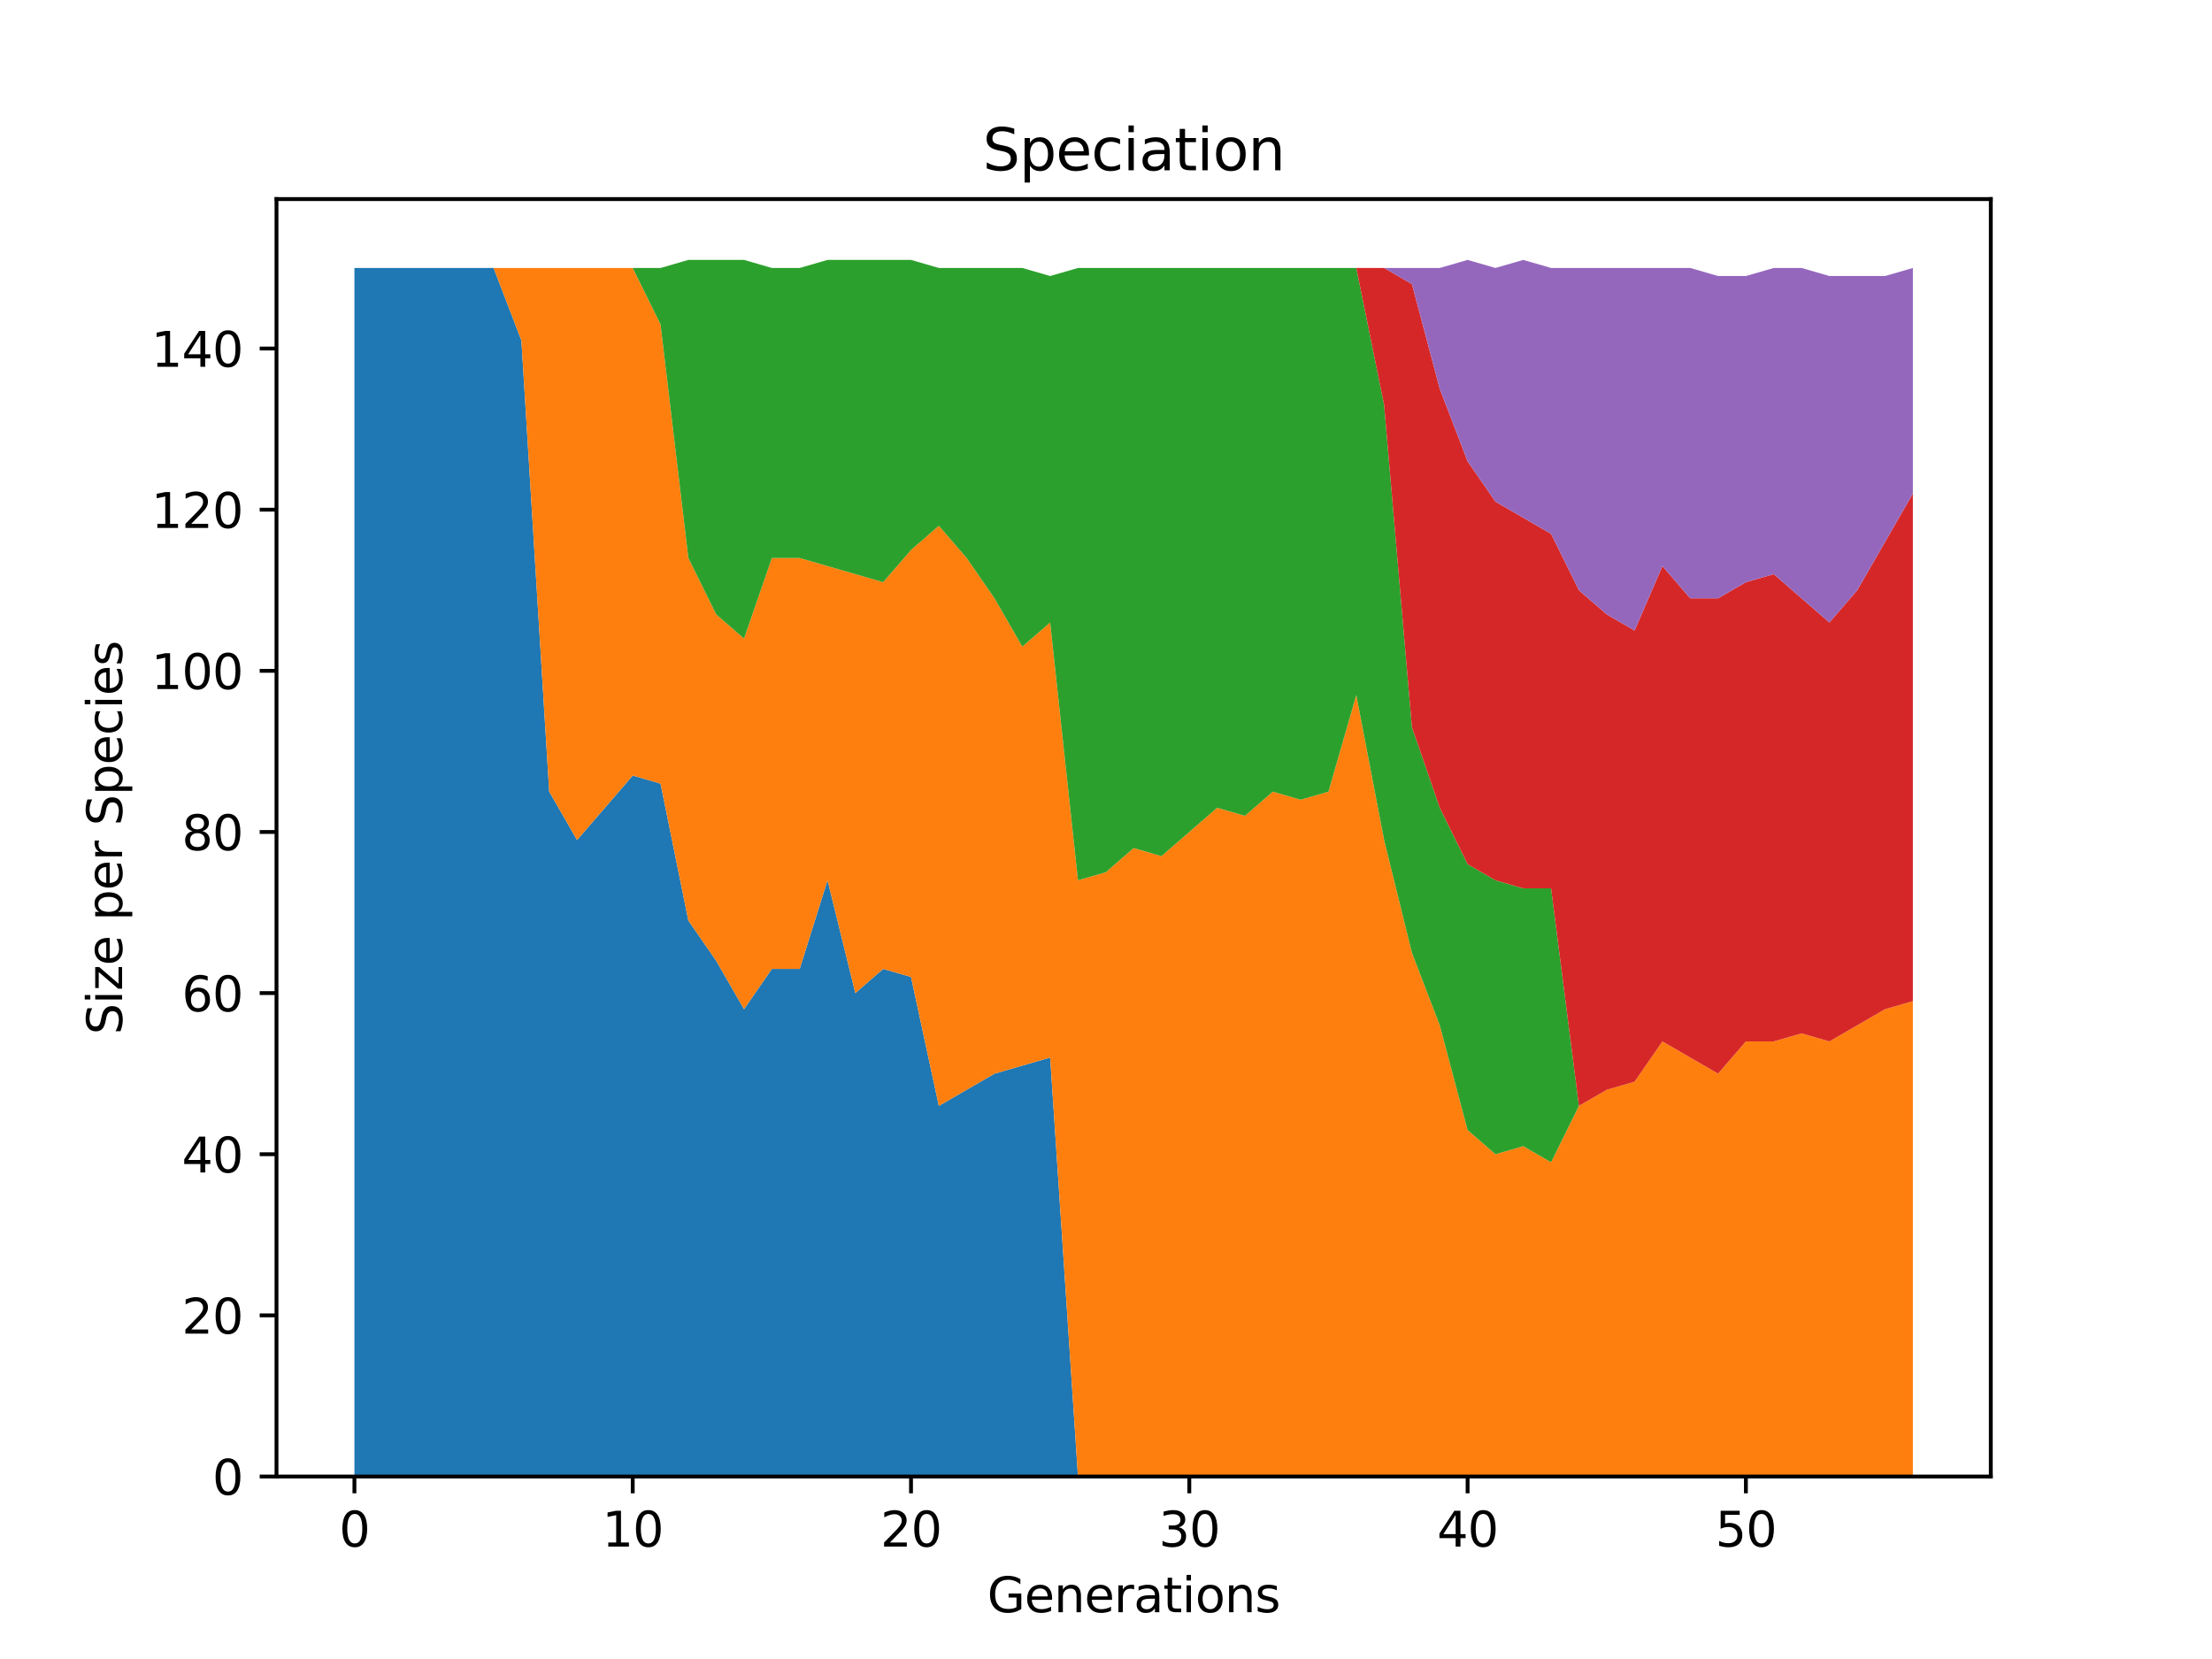 <?xml version="1.0" encoding="utf-8" standalone="no"?>
<!DOCTYPE svg PUBLIC "-//W3C//DTD SVG 1.1//EN"
  "http://www.w3.org/Graphics/SVG/1.1/DTD/svg11.dtd">
<svg xmlns:xlink="http://www.w3.org/1999/xlink" width="460.8pt" height="345.6pt" viewBox="0 0 460.8 345.6" xmlns="http://www.w3.org/2000/svg" version="1.1">
 <defs>
  <style type="text/css">*{stroke-linejoin: round; stroke-linecap: butt}</style>
 </defs>
 <g id="figure_1">
  <g id="patch_1">
   <path d="M 0 345.6 
L 460.8 345.6 
L 460.8 0 
L 0 0 
z
" style="fill: #ffffff"/>
  </g>
  <g id="axes_1">
   <g id="patch_2">
    <path d="M 57.6 307.584 
L 414.72 307.584 
L 414.72 41.472 
L 57.6 41.472 
z
" style="fill: #ffffff"/>
   </g>
   <g id="PolyCollection_1">
    <path d="M 73.833 55.822 
L 73.833 307.584 
L 79.63 307.584 
L 85.428 307.584 
L 91.225 307.584 
L 97.022 307.584 
L 102.82 307.584 
L 108.617 307.584 
L 114.415 307.584 
L 120.212 307.584 
L 126.009 307.584 
L 131.807 307.584 
L 137.604 307.584 
L 143.402 307.584 
L 149.199 307.584 
L 154.996 307.584 
L 160.794 307.584 
L 166.591 307.584 
L 172.389 307.584 
L 178.186 307.584 
L 183.983 307.584 
L 189.781 307.584 
L 195.578 307.584 
L 201.376 307.584 
L 207.173 307.584 
L 212.97 307.584 
L 218.768 307.584 
L 224.565 307.584 
L 230.363 307.584 
L 236.16 307.584 
L 241.957 307.584 
L 247.755 307.584 
L 253.552 307.584 
L 259.35 307.584 
L 265.147 307.584 
L 270.944 307.584 
L 276.742 307.584 
L 282.539 307.584 
L 288.337 307.584 
L 294.134 307.584 
L 299.931 307.584 
L 305.729 307.584 
L 311.526 307.584 
L 317.324 307.584 
L 323.121 307.584 
L 328.918 307.584 
L 334.716 307.584 
L 340.513 307.584 
L 346.311 307.584 
L 352.108 307.584 
L 357.905 307.584 
L 363.703 307.584 
L 369.5 307.584 
L 375.298 307.584 
L 381.095 307.584 
L 386.892 307.584 
L 392.69 307.584 
L 398.487 307.584 
L 398.487 307.584 
L 398.487 307.584 
L 392.69 307.584 
L 386.892 307.584 
L 381.095 307.584 
L 375.298 307.584 
L 369.5 307.584 
L 363.703 307.584 
L 357.905 307.584 
L 352.108 307.584 
L 346.311 307.584 
L 340.513 307.584 
L 334.716 307.584 
L 328.918 307.584 
L 323.121 307.584 
L 317.324 307.584 
L 311.526 307.584 
L 305.729 307.584 
L 299.931 307.584 
L 294.134 307.584 
L 288.337 307.584 
L 282.539 307.584 
L 276.742 307.584 
L 270.944 307.584 
L 265.147 307.584 
L 259.35 307.584 
L 253.552 307.584 
L 247.755 307.584 
L 241.957 307.584 
L 236.16 307.584 
L 230.363 307.584 
L 224.565 307.584 
L 218.768 220.307 
L 212.97 221.985 
L 207.173 223.663 
L 201.376 227.02 
L 195.578 230.377 
L 189.781 203.523 
L 183.983 201.844 
L 178.186 206.879 
L 172.389 183.382 
L 166.591 201.844 
L 160.794 201.844 
L 154.996 210.236 
L 149.199 200.166 
L 143.402 191.774 
L 137.604 163.241 
L 131.807 161.562 
L 126.009 168.276 
L 120.212 174.99 
L 114.415 164.919 
L 108.617 70.928 
L 102.82 55.822 
L 97.022 55.822 
L 91.225 55.822 
L 85.428 55.822 
L 79.63 55.822 
L 73.833 55.822 
z
" clip-path="url(#pbd2ba3def0)" style="fill: #1f77b4"/>
   </g>
   <g id="PolyCollection_2">
    <path d="M 73.833 55.822 
L 73.833 55.822 
L 79.63 55.822 
L 85.428 55.822 
L 91.225 55.822 
L 97.022 55.822 
L 102.82 55.822 
L 108.617 70.928 
L 114.415 164.919 
L 120.212 174.99 
L 126.009 168.276 
L 131.807 161.562 
L 137.604 163.241 
L 143.402 191.774 
L 149.199 200.166 
L 154.996 210.236 
L 160.794 201.844 
L 166.591 201.844 
L 172.389 183.382 
L 178.186 206.879 
L 183.983 201.844 
L 189.781 203.523 
L 195.578 230.377 
L 201.376 227.02 
L 207.173 223.663 
L 212.97 221.985 
L 218.768 220.307 
L 224.565 307.584 
L 230.363 307.584 
L 236.16 307.584 
L 241.957 307.584 
L 247.755 307.584 
L 253.552 307.584 
L 259.35 307.584 
L 265.147 307.584 
L 270.944 307.584 
L 276.742 307.584 
L 282.539 307.584 
L 288.337 307.584 
L 294.134 307.584 
L 299.931 307.584 
L 305.729 307.584 
L 311.526 307.584 
L 317.324 307.584 
L 323.121 307.584 
L 328.918 307.584 
L 334.716 307.584 
L 340.513 307.584 
L 346.311 307.584 
L 352.108 307.584 
L 357.905 307.584 
L 363.703 307.584 
L 369.5 307.584 
L 375.298 307.584 
L 381.095 307.584 
L 386.892 307.584 
L 392.69 307.584 
L 398.487 307.584 
L 398.487 208.558 
L 398.487 208.558 
L 392.69 210.236 
L 386.892 213.593 
L 381.095 216.95 
L 375.298 215.271 
L 369.5 216.95 
L 363.703 216.95 
L 357.905 223.663 
L 352.108 220.307 
L 346.311 216.95 
L 340.513 225.342 
L 334.716 227.02 
L 328.918 230.377 
L 323.121 242.126 
L 317.324 238.769 
L 311.526 240.448 
L 305.729 235.412 
L 299.931 213.593 
L 294.134 198.487 
L 288.337 174.99 
L 282.539 144.778 
L 276.742 164.919 
L 270.944 166.598 
L 265.147 164.919 
L 259.35 169.954 
L 253.552 168.276 
L 247.755 173.311 
L 241.957 178.346 
L 236.16 176.668 
L 230.363 181.703 
L 224.565 183.382 
L 218.768 129.672 
L 212.97 134.708 
L 207.173 124.637 
L 201.376 116.245 
L 195.578 109.532 
L 189.781 114.567 
L 183.983 121.28 
L 178.186 119.602 
L 172.389 117.924 
L 166.591 116.245 
L 160.794 116.245 
L 154.996 133.029 
L 149.199 127.994 
L 143.402 116.245 
L 137.604 67.571 
L 131.807 55.822 
L 126.009 55.822 
L 120.212 55.822 
L 114.415 55.822 
L 108.617 55.822 
L 102.82 55.822 
L 97.022 55.822 
L 91.225 55.822 
L 85.428 55.822 
L 79.63 55.822 
L 73.833 55.822 
z
" clip-path="url(#pbd2ba3def0)" style="fill: #ff7f0e"/>
   </g>
   <g id="PolyCollection_3">
    <path d="M 73.833 55.822 
L 73.833 55.822 
L 79.63 55.822 
L 85.428 55.822 
L 91.225 55.822 
L 97.022 55.822 
L 102.82 55.822 
L 108.617 55.822 
L 114.415 55.822 
L 120.212 55.822 
L 126.009 55.822 
L 131.807 55.822 
L 137.604 67.571 
L 143.402 116.245 
L 149.199 127.994 
L 154.996 133.029 
L 160.794 116.245 
L 166.591 116.245 
L 172.389 117.924 
L 178.186 119.602 
L 183.983 121.28 
L 189.781 114.567 
L 195.578 109.532 
L 201.376 116.245 
L 207.173 124.637 
L 212.97 134.708 
L 218.768 129.672 
L 224.565 183.382 
L 230.363 181.703 
L 236.16 176.668 
L 241.957 178.346 
L 247.755 173.311 
L 253.552 168.276 
L 259.35 169.954 
L 265.147 164.919 
L 270.944 166.598 
L 276.742 164.919 
L 282.539 144.778 
L 288.337 174.99 
L 294.134 198.487 
L 299.931 213.593 
L 305.729 235.412 
L 311.526 240.448 
L 317.324 238.769 
L 323.121 242.126 
L 328.918 230.377 
L 334.716 227.02 
L 340.513 225.342 
L 346.311 216.95 
L 352.108 220.307 
L 357.905 223.663 
L 363.703 216.95 
L 369.5 216.95 
L 375.298 215.271 
L 381.095 216.95 
L 386.892 213.593 
L 392.69 210.236 
L 398.487 208.558 
L 398.487 208.558 
L 398.487 208.558 
L 392.69 210.236 
L 386.892 213.593 
L 381.095 216.95 
L 375.298 215.271 
L 369.5 216.95 
L 363.703 216.95 
L 357.905 223.663 
L 352.108 220.307 
L 346.311 216.95 
L 340.513 225.342 
L 334.716 227.02 
L 328.918 230.377 
L 323.121 185.06 
L 317.324 185.06 
L 311.526 183.382 
L 305.729 180.025 
L 299.931 168.276 
L 294.134 151.492 
L 288.337 84.355 
L 282.539 55.822 
L 276.742 55.822 
L 270.944 55.822 
L 265.147 55.822 
L 259.35 55.822 
L 253.552 55.822 
L 247.755 55.822 
L 241.957 55.822 
L 236.16 55.822 
L 230.363 55.822 
L 224.565 55.822 
L 218.768 57.501 
L 212.97 55.822 
L 207.173 55.822 
L 201.376 55.822 
L 195.578 55.822 
L 189.781 54.144 
L 183.983 54.144 
L 178.186 54.144 
L 172.389 54.144 
L 166.591 55.822 
L 160.794 55.822 
L 154.996 54.144 
L 149.199 54.144 
L 143.402 54.144 
L 137.604 55.822 
L 131.807 55.822 
L 126.009 55.822 
L 120.212 55.822 
L 114.415 55.822 
L 108.617 55.822 
L 102.82 55.822 
L 97.022 55.822 
L 91.225 55.822 
L 85.428 55.822 
L 79.63 55.822 
L 73.833 55.822 
z
" clip-path="url(#pbd2ba3def0)" style="fill: #2ca02c"/>
   </g>
   <g id="PolyCollection_4">
    <path d="M 73.833 55.822 
L 73.833 55.822 
L 79.63 55.822 
L 85.428 55.822 
L 91.225 55.822 
L 97.022 55.822 
L 102.82 55.822 
L 108.617 55.822 
L 114.415 55.822 
L 120.212 55.822 
L 126.009 55.822 
L 131.807 55.822 
L 137.604 55.822 
L 143.402 54.144 
L 149.199 54.144 
L 154.996 54.144 
L 160.794 55.822 
L 166.591 55.822 
L 172.389 54.144 
L 178.186 54.144 
L 183.983 54.144 
L 189.781 54.144 
L 195.578 55.822 
L 201.376 55.822 
L 207.173 55.822 
L 212.97 55.822 
L 218.768 57.501 
L 224.565 55.822 
L 230.363 55.822 
L 236.16 55.822 
L 241.957 55.822 
L 247.755 55.822 
L 253.552 55.822 
L 259.35 55.822 
L 265.147 55.822 
L 270.944 55.822 
L 276.742 55.822 
L 282.539 55.822 
L 288.337 84.355 
L 294.134 151.492 
L 299.931 168.276 
L 305.729 180.025 
L 311.526 183.382 
L 317.324 185.06 
L 323.121 185.06 
L 328.918 230.377 
L 334.716 227.02 
L 340.513 225.342 
L 346.311 216.95 
L 352.108 220.307 
L 357.905 223.663 
L 363.703 216.95 
L 369.5 216.95 
L 375.298 215.271 
L 381.095 216.95 
L 386.892 213.593 
L 392.69 210.236 
L 398.487 208.558 
L 398.487 102.818 
L 398.487 102.818 
L 392.69 112.888 
L 386.892 122.959 
L 381.095 129.672 
L 375.298 124.637 
L 369.5 119.602 
L 363.703 121.28 
L 357.905 124.637 
L 352.108 124.637 
L 346.311 117.924 
L 340.513 131.351 
L 334.716 127.994 
L 328.918 122.959 
L 323.121 111.21 
L 317.324 107.853 
L 311.526 104.496 
L 305.729 96.104 
L 299.931 80.999 
L 294.134 59.179 
L 288.337 55.822 
L 282.539 55.822 
L 276.742 55.822 
L 270.944 55.822 
L 265.147 55.822 
L 259.35 55.822 
L 253.552 55.822 
L 247.755 55.822 
L 241.957 55.822 
L 236.16 55.822 
L 230.363 55.822 
L 224.565 55.822 
L 218.768 57.501 
L 212.97 55.822 
L 207.173 55.822 
L 201.376 55.822 
L 195.578 55.822 
L 189.781 54.144 
L 183.983 54.144 
L 178.186 54.144 
L 172.389 54.144 
L 166.591 55.822 
L 160.794 55.822 
L 154.996 54.144 
L 149.199 54.144 
L 143.402 54.144 
L 137.604 55.822 
L 131.807 55.822 
L 126.009 55.822 
L 120.212 55.822 
L 114.415 55.822 
L 108.617 55.822 
L 102.82 55.822 
L 97.022 55.822 
L 91.225 55.822 
L 85.428 55.822 
L 79.63 55.822 
L 73.833 55.822 
z
" clip-path="url(#pbd2ba3def0)" style="fill: #d62728"/>
   </g>
   <g id="PolyCollection_5">
    <path d="M 73.833 55.822 
L 73.833 55.822 
L 79.63 55.822 
L 85.428 55.822 
L 91.225 55.822 
L 97.022 55.822 
L 102.82 55.822 
L 108.617 55.822 
L 114.415 55.822 
L 120.212 55.822 
L 126.009 55.822 
L 131.807 55.822 
L 137.604 55.822 
L 143.402 54.144 
L 149.199 54.144 
L 154.996 54.144 
L 160.794 55.822 
L 166.591 55.822 
L 172.389 54.144 
L 178.186 54.144 
L 183.983 54.144 
L 189.781 54.144 
L 195.578 55.822 
L 201.376 55.822 
L 207.173 55.822 
L 212.97 55.822 
L 218.768 57.501 
L 224.565 55.822 
L 230.363 55.822 
L 236.16 55.822 
L 241.957 55.822 
L 247.755 55.822 
L 253.552 55.822 
L 259.35 55.822 
L 265.147 55.822 
L 270.944 55.822 
L 276.742 55.822 
L 282.539 55.822 
L 288.337 55.822 
L 294.134 59.179 
L 299.931 80.999 
L 305.729 96.104 
L 311.526 104.496 
L 317.324 107.853 
L 323.121 111.21 
L 328.918 122.959 
L 334.716 127.994 
L 340.513 131.351 
L 346.311 117.924 
L 352.108 124.637 
L 357.905 124.637 
L 363.703 121.28 
L 369.5 119.602 
L 375.298 124.637 
L 381.095 129.672 
L 386.892 122.959 
L 392.69 112.888 
L 398.487 102.818 
L 398.487 55.822 
L 398.487 55.822 
L 392.69 57.501 
L 386.892 57.501 
L 381.095 57.501 
L 375.298 55.822 
L 369.5 55.822 
L 363.703 57.501 
L 357.905 57.501 
L 352.108 55.822 
L 346.311 55.822 
L 340.513 55.822 
L 334.716 55.822 
L 328.918 55.822 
L 323.121 55.822 
L 317.324 54.144 
L 311.526 55.822 
L 305.729 54.144 
L 299.931 55.822 
L 294.134 55.822 
L 288.337 55.822 
L 282.539 55.822 
L 276.742 55.822 
L 270.944 55.822 
L 265.147 55.822 
L 259.35 55.822 
L 253.552 55.822 
L 247.755 55.822 
L 241.957 55.822 
L 236.16 55.822 
L 230.363 55.822 
L 224.565 55.822 
L 218.768 57.501 
L 212.97 55.822 
L 207.173 55.822 
L 201.376 55.822 
L 195.578 55.822 
L 189.781 54.144 
L 183.983 54.144 
L 178.186 54.144 
L 172.389 54.144 
L 166.591 55.822 
L 160.794 55.822 
L 154.996 54.144 
L 149.199 54.144 
L 143.402 54.144 
L 137.604 55.822 
L 131.807 55.822 
L 126.009 55.822 
L 120.212 55.822 
L 114.415 55.822 
L 108.617 55.822 
L 102.82 55.822 
L 97.022 55.822 
L 91.225 55.822 
L 85.428 55.822 
L 79.63 55.822 
L 73.833 55.822 
z
" clip-path="url(#pbd2ba3def0)" style="fill: #9467bd"/>
   </g>
   <g id="matplotlib.axis_1">
    <g id="xtick_1">
     <g id="line2d_1">
      <defs>
       <path id="md240e31200" d="M 0 0 
L 0 3.5 
" style="stroke: #000000; stroke-width: 0.8"/>
      </defs>
      <g>
       <use xlink:href="#md240e31200" x="73.833" y="307.584" style="stroke: #000000; stroke-width: 0.8"/>
      </g>
     </g>
     <g id="text_1">
      <!-- 0 -->
      <g transform="translate(70.651 322.182) scale(0.1 -0.1)">
       <defs>
        <path id="DejaVuSans-30" d="M 2034 4250 
Q 1547 4250 1301 3770 
Q 1056 3291 1056 2328 
Q 1056 1369 1301 889 
Q 1547 409 2034 409 
Q 2525 409 2770 889 
Q 3016 1369 3016 2328 
Q 3016 3291 2770 3770 
Q 2525 4250 2034 4250 
z
M 2034 4750 
Q 2819 4750 3233 4129 
Q 3647 3509 3647 2328 
Q 3647 1150 3233 529 
Q 2819 -91 2034 -91 
Q 1250 -91 836 529 
Q 422 1150 422 2328 
Q 422 3509 836 4129 
Q 1250 4750 2034 4750 
z
" transform="scale(0.016)"/>
       </defs>
       <use xlink:href="#DejaVuSans-30"/>
      </g>
     </g>
    </g>
    <g id="xtick_2">
     <g id="line2d_2">
      <g>
       <use xlink:href="#md240e31200" x="131.807" y="307.584" style="stroke: #000000; stroke-width: 0.8"/>
      </g>
     </g>
     <g id="text_2">
      <!-- 10 -->
      <g transform="translate(125.444 322.182) scale(0.1 -0.1)">
       <defs>
        <path id="DejaVuSans-31" d="M 794 531 
L 1825 531 
L 1825 4091 
L 703 3866 
L 703 4441 
L 1819 4666 
L 2450 4666 
L 2450 531 
L 3481 531 
L 3481 0 
L 794 0 
L 794 531 
z
" transform="scale(0.016)"/>
       </defs>
       <use xlink:href="#DejaVuSans-31"/>
       <use xlink:href="#DejaVuSans-30" x="63.623"/>
      </g>
     </g>
    </g>
    <g id="xtick_3">
     <g id="line2d_3">
      <g>
       <use xlink:href="#md240e31200" x="189.781" y="307.584" style="stroke: #000000; stroke-width: 0.8"/>
      </g>
     </g>
     <g id="text_3">
      <!-- 20 -->
      <g transform="translate(183.418 322.182) scale(0.1 -0.1)">
       <defs>
        <path id="DejaVuSans-32" d="M 1228 531 
L 3431 531 
L 3431 0 
L 469 0 
L 469 531 
Q 828 903 1448 1529 
Q 2069 2156 2228 2338 
Q 2531 2678 2651 2914 
Q 2772 3150 2772 3378 
Q 2772 3750 2511 3984 
Q 2250 4219 1831 4219 
Q 1534 4219 1204 4116 
Q 875 4013 500 3803 
L 500 4441 
Q 881 4594 1212 4672 
Q 1544 4750 1819 4750 
Q 2544 4750 2975 4387 
Q 3406 4025 3406 3419 
Q 3406 3131 3298 2873 
Q 3191 2616 2906 2266 
Q 2828 2175 2409 1742 
Q 1991 1309 1228 531 
z
" transform="scale(0.016)"/>
       </defs>
       <use xlink:href="#DejaVuSans-32"/>
       <use xlink:href="#DejaVuSans-30" x="63.623"/>
      </g>
     </g>
    </g>
    <g id="xtick_4">
     <g id="line2d_4">
      <g>
       <use xlink:href="#md240e31200" x="247.755" y="307.584" style="stroke: #000000; stroke-width: 0.8"/>
      </g>
     </g>
     <g id="text_4">
      <!-- 30 -->
      <g transform="translate(241.392 322.182) scale(0.1 -0.1)">
       <defs>
        <path id="DejaVuSans-33" d="M 2597 2516 
Q 3050 2419 3304 2112 
Q 3559 1806 3559 1356 
Q 3559 666 3084 287 
Q 2609 -91 1734 -91 
Q 1441 -91 1130 -33 
Q 819 25 488 141 
L 488 750 
Q 750 597 1062 519 
Q 1375 441 1716 441 
Q 2309 441 2620 675 
Q 2931 909 2931 1356 
Q 2931 1769 2642 2001 
Q 2353 2234 1838 2234 
L 1294 2234 
L 1294 2753 
L 1863 2753 
Q 2328 2753 2575 2939 
Q 2822 3125 2822 3475 
Q 2822 3834 2567 4026 
Q 2313 4219 1838 4219 
Q 1578 4219 1281 4162 
Q 984 4106 628 3988 
L 628 4550 
Q 988 4650 1302 4700 
Q 1616 4750 1894 4750 
Q 2613 4750 3031 4423 
Q 3450 4097 3450 3541 
Q 3450 3153 3228 2886 
Q 3006 2619 2597 2516 
z
" transform="scale(0.016)"/>
       </defs>
       <use xlink:href="#DejaVuSans-33"/>
       <use xlink:href="#DejaVuSans-30" x="63.623"/>
      </g>
     </g>
    </g>
    <g id="xtick_5">
     <g id="line2d_5">
      <g>
       <use xlink:href="#md240e31200" x="305.729" y="307.584" style="stroke: #000000; stroke-width: 0.8"/>
      </g>
     </g>
     <g id="text_5">
      <!-- 40 -->
      <g transform="translate(299.366 322.182) scale(0.1 -0.1)">
       <defs>
        <path id="DejaVuSans-34" d="M 2419 4116 
L 825 1625 
L 2419 1625 
L 2419 4116 
z
M 2253 4666 
L 3047 4666 
L 3047 1625 
L 3713 1625 
L 3713 1100 
L 3047 1100 
L 3047 0 
L 2419 0 
L 2419 1100 
L 313 1100 
L 313 1709 
L 2253 4666 
z
" transform="scale(0.016)"/>
       </defs>
       <use xlink:href="#DejaVuSans-34"/>
       <use xlink:href="#DejaVuSans-30" x="63.623"/>
      </g>
     </g>
    </g>
    <g id="xtick_6">
     <g id="line2d_6">
      <g>
       <use xlink:href="#md240e31200" x="363.703" y="307.584" style="stroke: #000000; stroke-width: 0.8"/>
      </g>
     </g>
     <g id="text_6">
      <!-- 50 -->
      <g transform="translate(357.34 322.182) scale(0.1 -0.1)">
       <defs>
        <path id="DejaVuSans-35" d="M 691 4666 
L 3169 4666 
L 3169 4134 
L 1269 4134 
L 1269 2991 
Q 1406 3038 1543 3061 
Q 1681 3084 1819 3084 
Q 2600 3084 3056 2656 
Q 3513 2228 3513 1497 
Q 3513 744 3044 326 
Q 2575 -91 1722 -91 
Q 1428 -91 1123 -41 
Q 819 9 494 109 
L 494 744 
Q 775 591 1075 516 
Q 1375 441 1709 441 
Q 2250 441 2565 725 
Q 2881 1009 2881 1497 
Q 2881 1984 2565 2268 
Q 2250 2553 1709 2553 
Q 1456 2553 1204 2497 
Q 953 2441 691 2322 
L 691 4666 
z
" transform="scale(0.016)"/>
       </defs>
       <use xlink:href="#DejaVuSans-35"/>
       <use xlink:href="#DejaVuSans-30" x="63.623"/>
      </g>
     </g>
    </g>
    <g id="text_7">
     <!-- Generations -->
     <g transform="translate(205.662 335.861) scale(0.1 -0.1)">
      <defs>
       <path id="DejaVuSans-47" d="M 3809 666 
L 3809 1919 
L 2778 1919 
L 2778 2438 
L 4434 2438 
L 4434 434 
Q 4069 175 3628 42 
Q 3188 -91 2688 -91 
Q 1594 -91 976 548 
Q 359 1188 359 2328 
Q 359 3472 976 4111 
Q 1594 4750 2688 4750 
Q 3144 4750 3555 4637 
Q 3966 4525 4313 4306 
L 4313 3634 
Q 3963 3931 3569 4081 
Q 3175 4231 2741 4231 
Q 1884 4231 1454 3753 
Q 1025 3275 1025 2328 
Q 1025 1384 1454 906 
Q 1884 428 2741 428 
Q 3075 428 3337 486 
Q 3600 544 3809 666 
z
" transform="scale(0.016)"/>
       <path id="DejaVuSans-65" d="M 3597 1894 
L 3597 1613 
L 953 1613 
Q 991 1019 1311 708 
Q 1631 397 2203 397 
Q 2534 397 2845 478 
Q 3156 559 3463 722 
L 3463 178 
Q 3153 47 2828 -22 
Q 2503 -91 2169 -91 
Q 1331 -91 842 396 
Q 353 884 353 1716 
Q 353 2575 817 3079 
Q 1281 3584 2069 3584 
Q 2775 3584 3186 3129 
Q 3597 2675 3597 1894 
z
M 3022 2063 
Q 3016 2534 2758 2815 
Q 2500 3097 2075 3097 
Q 1594 3097 1305 2825 
Q 1016 2553 972 2059 
L 3022 2063 
z
" transform="scale(0.016)"/>
       <path id="DejaVuSans-6e" d="M 3513 2113 
L 3513 0 
L 2938 0 
L 2938 2094 
Q 2938 2591 2744 2837 
Q 2550 3084 2163 3084 
Q 1697 3084 1428 2787 
Q 1159 2491 1159 1978 
L 1159 0 
L 581 0 
L 581 3500 
L 1159 3500 
L 1159 2956 
Q 1366 3272 1645 3428 
Q 1925 3584 2291 3584 
Q 2894 3584 3203 3211 
Q 3513 2838 3513 2113 
z
" transform="scale(0.016)"/>
       <path id="DejaVuSans-72" d="M 2631 2963 
Q 2534 3019 2420 3045 
Q 2306 3072 2169 3072 
Q 1681 3072 1420 2755 
Q 1159 2438 1159 1844 
L 1159 0 
L 581 0 
L 581 3500 
L 1159 3500 
L 1159 2956 
Q 1341 3275 1631 3429 
Q 1922 3584 2338 3584 
Q 2397 3584 2469 3576 
Q 2541 3569 2628 3553 
L 2631 2963 
z
" transform="scale(0.016)"/>
       <path id="DejaVuSans-61" d="M 2194 1759 
Q 1497 1759 1228 1600 
Q 959 1441 959 1056 
Q 959 750 1161 570 
Q 1363 391 1709 391 
Q 2188 391 2477 730 
Q 2766 1069 2766 1631 
L 2766 1759 
L 2194 1759 
z
M 3341 1997 
L 3341 0 
L 2766 0 
L 2766 531 
Q 2569 213 2275 61 
Q 1981 -91 1556 -91 
Q 1019 -91 701 211 
Q 384 513 384 1019 
Q 384 1609 779 1909 
Q 1175 2209 1959 2209 
L 2766 2209 
L 2766 2266 
Q 2766 2663 2505 2880 
Q 2244 3097 1772 3097 
Q 1472 3097 1187 3025 
Q 903 2953 641 2809 
L 641 3341 
Q 956 3463 1253 3523 
Q 1550 3584 1831 3584 
Q 2591 3584 2966 3190 
Q 3341 2797 3341 1997 
z
" transform="scale(0.016)"/>
       <path id="DejaVuSans-74" d="M 1172 4494 
L 1172 3500 
L 2356 3500 
L 2356 3053 
L 1172 3053 
L 1172 1153 
Q 1172 725 1289 603 
Q 1406 481 1766 481 
L 2356 481 
L 2356 0 
L 1766 0 
Q 1100 0 847 248 
Q 594 497 594 1153 
L 594 3053 
L 172 3053 
L 172 3500 
L 594 3500 
L 594 4494 
L 1172 4494 
z
" transform="scale(0.016)"/>
       <path id="DejaVuSans-69" d="M 603 3500 
L 1178 3500 
L 1178 0 
L 603 0 
L 603 3500 
z
M 603 4863 
L 1178 4863 
L 1178 4134 
L 603 4134 
L 603 4863 
z
" transform="scale(0.016)"/>
       <path id="DejaVuSans-6f" d="M 1959 3097 
Q 1497 3097 1228 2736 
Q 959 2375 959 1747 
Q 959 1119 1226 758 
Q 1494 397 1959 397 
Q 2419 397 2687 759 
Q 2956 1122 2956 1747 
Q 2956 2369 2687 2733 
Q 2419 3097 1959 3097 
z
M 1959 3584 
Q 2709 3584 3137 3096 
Q 3566 2609 3566 1747 
Q 3566 888 3137 398 
Q 2709 -91 1959 -91 
Q 1206 -91 779 398 
Q 353 888 353 1747 
Q 353 2609 779 3096 
Q 1206 3584 1959 3584 
z
" transform="scale(0.016)"/>
       <path id="DejaVuSans-73" d="M 2834 3397 
L 2834 2853 
Q 2591 2978 2328 3040 
Q 2066 3103 1784 3103 
Q 1356 3103 1142 2972 
Q 928 2841 928 2578 
Q 928 2378 1081 2264 
Q 1234 2150 1697 2047 
L 1894 2003 
Q 2506 1872 2764 1633 
Q 3022 1394 3022 966 
Q 3022 478 2636 193 
Q 2250 -91 1575 -91 
Q 1294 -91 989 -36 
Q 684 19 347 128 
L 347 722 
Q 666 556 975 473 
Q 1284 391 1588 391 
Q 1994 391 2212 530 
Q 2431 669 2431 922 
Q 2431 1156 2273 1281 
Q 2116 1406 1581 1522 
L 1381 1569 
Q 847 1681 609 1914 
Q 372 2147 372 2553 
Q 372 3047 722 3315 
Q 1072 3584 1716 3584 
Q 2034 3584 2315 3537 
Q 2597 3491 2834 3397 
z
" transform="scale(0.016)"/>
      </defs>
      <use xlink:href="#DejaVuSans-47"/>
      <use xlink:href="#DejaVuSans-65" x="77.49"/>
      <use xlink:href="#DejaVuSans-6e" x="139.014"/>
      <use xlink:href="#DejaVuSans-65" x="202.393"/>
      <use xlink:href="#DejaVuSans-72" x="263.916"/>
      <use xlink:href="#DejaVuSans-61" x="305.029"/>
      <use xlink:href="#DejaVuSans-74" x="366.309"/>
      <use xlink:href="#DejaVuSans-69" x="405.518"/>
      <use xlink:href="#DejaVuSans-6f" x="433.301"/>
      <use xlink:href="#DejaVuSans-6e" x="494.482"/>
      <use xlink:href="#DejaVuSans-73" x="557.861"/>
     </g>
    </g>
   </g>
   <g id="matplotlib.axis_2">
    <g id="ytick_1">
     <g id="line2d_7">
      <defs>
       <path id="m8b6703a507" d="M 0 0 
L -3.5 0 
" style="stroke: #000000; stroke-width: 0.8"/>
      </defs>
      <g>
       <use xlink:href="#m8b6703a507" x="57.6" y="307.584" style="stroke: #000000; stroke-width: 0.8"/>
      </g>
     </g>
     <g id="text_8">
      <!-- 0 -->
      <g transform="translate(44.237 311.383) scale(0.1 -0.1)">
       <use xlink:href="#DejaVuSans-30"/>
      </g>
     </g>
    </g>
    <g id="ytick_2">
     <g id="line2d_8">
      <g>
       <use xlink:href="#m8b6703a507" x="57.6" y="274.016" style="stroke: #000000; stroke-width: 0.8"/>
      </g>
     </g>
     <g id="text_9">
      <!-- 20 -->
      <g transform="translate(37.875 277.815) scale(0.1 -0.1)">
       <use xlink:href="#DejaVuSans-32"/>
       <use xlink:href="#DejaVuSans-30" x="63.623"/>
      </g>
     </g>
    </g>
    <g id="ytick_3">
     <g id="line2d_9">
      <g>
       <use xlink:href="#m8b6703a507" x="57.6" y="240.448" style="stroke: #000000; stroke-width: 0.8"/>
      </g>
     </g>
     <g id="text_10">
      <!-- 40 -->
      <g transform="translate(37.875 244.247) scale(0.1 -0.1)">
       <use xlink:href="#DejaVuSans-34"/>
       <use xlink:href="#DejaVuSans-30" x="63.623"/>
      </g>
     </g>
    </g>
    <g id="ytick_4">
     <g id="line2d_10">
      <g>
       <use xlink:href="#m8b6703a507" x="57.6" y="206.879" style="stroke: #000000; stroke-width: 0.8"/>
      </g>
     </g>
     <g id="text_11">
      <!-- 60 -->
      <g transform="translate(37.875 210.679) scale(0.1 -0.1)">
       <defs>
        <path id="DejaVuSans-36" d="M 2113 2584 
Q 1688 2584 1439 2293 
Q 1191 2003 1191 1497 
Q 1191 994 1439 701 
Q 1688 409 2113 409 
Q 2538 409 2786 701 
Q 3034 994 3034 1497 
Q 3034 2003 2786 2293 
Q 2538 2584 2113 2584 
z
M 3366 4563 
L 3366 3988 
Q 3128 4100 2886 4159 
Q 2644 4219 2406 4219 
Q 1781 4219 1451 3797 
Q 1122 3375 1075 2522 
Q 1259 2794 1537 2939 
Q 1816 3084 2150 3084 
Q 2853 3084 3261 2657 
Q 3669 2231 3669 1497 
Q 3669 778 3244 343 
Q 2819 -91 2113 -91 
Q 1303 -91 875 529 
Q 447 1150 447 2328 
Q 447 3434 972 4092 
Q 1497 4750 2381 4750 
Q 2619 4750 2861 4703 
Q 3103 4656 3366 4563 
z
" transform="scale(0.016)"/>
       </defs>
       <use xlink:href="#DejaVuSans-36"/>
       <use xlink:href="#DejaVuSans-30" x="63.623"/>
      </g>
     </g>
    </g>
    <g id="ytick_5">
     <g id="line2d_11">
      <g>
       <use xlink:href="#m8b6703a507" x="57.6" y="173.311" style="stroke: #000000; stroke-width: 0.8"/>
      </g>
     </g>
     <g id="text_12">
      <!-- 80 -->
      <g transform="translate(37.875 177.11) scale(0.1 -0.1)">
       <defs>
        <path id="DejaVuSans-38" d="M 2034 2216 
Q 1584 2216 1326 1975 
Q 1069 1734 1069 1313 
Q 1069 891 1326 650 
Q 1584 409 2034 409 
Q 2484 409 2743 651 
Q 3003 894 3003 1313 
Q 3003 1734 2745 1975 
Q 2488 2216 2034 2216 
z
M 1403 2484 
Q 997 2584 770 2862 
Q 544 3141 544 3541 
Q 544 4100 942 4425 
Q 1341 4750 2034 4750 
Q 2731 4750 3128 4425 
Q 3525 4100 3525 3541 
Q 3525 3141 3298 2862 
Q 3072 2584 2669 2484 
Q 3125 2378 3379 2068 
Q 3634 1759 3634 1313 
Q 3634 634 3220 271 
Q 2806 -91 2034 -91 
Q 1263 -91 848 271 
Q 434 634 434 1313 
Q 434 1759 690 2068 
Q 947 2378 1403 2484 
z
M 1172 3481 
Q 1172 3119 1398 2916 
Q 1625 2713 2034 2713 
Q 2441 2713 2670 2916 
Q 2900 3119 2900 3481 
Q 2900 3844 2670 4047 
Q 2441 4250 2034 4250 
Q 1625 4250 1398 4047 
Q 1172 3844 1172 3481 
z
" transform="scale(0.016)"/>
       </defs>
       <use xlink:href="#DejaVuSans-38"/>
       <use xlink:href="#DejaVuSans-30" x="63.623"/>
      </g>
     </g>
    </g>
    <g id="ytick_6">
     <g id="line2d_12">
      <g>
       <use xlink:href="#m8b6703a507" x="57.6" y="139.743" style="stroke: #000000; stroke-width: 0.8"/>
      </g>
     </g>
     <g id="text_13">
      <!-- 100 -->
      <g transform="translate(31.512 143.542) scale(0.1 -0.1)">
       <use xlink:href="#DejaVuSans-31"/>
       <use xlink:href="#DejaVuSans-30" x="63.623"/>
       <use xlink:href="#DejaVuSans-30" x="127.246"/>
      </g>
     </g>
    </g>
    <g id="ytick_7">
     <g id="line2d_13">
      <g>
       <use xlink:href="#m8b6703a507" x="57.6" y="106.175" style="stroke: #000000; stroke-width: 0.8"/>
      </g>
     </g>
     <g id="text_14">
      <!-- 120 -->
      <g transform="translate(31.512 109.974) scale(0.1 -0.1)">
       <use xlink:href="#DejaVuSans-31"/>
       <use xlink:href="#DejaVuSans-32" x="63.623"/>
       <use xlink:href="#DejaVuSans-30" x="127.246"/>
      </g>
     </g>
    </g>
    <g id="ytick_8">
     <g id="line2d_14">
      <g>
       <use xlink:href="#m8b6703a507" x="57.6" y="72.607" style="stroke: #000000; stroke-width: 0.8"/>
      </g>
     </g>
     <g id="text_15">
      <!-- 140 -->
      <g transform="translate(31.512 76.406) scale(0.1 -0.1)">
       <use xlink:href="#DejaVuSans-31"/>
       <use xlink:href="#DejaVuSans-34" x="63.623"/>
       <use xlink:href="#DejaVuSans-30" x="127.246"/>
      </g>
     </g>
    </g>
    <g id="text_16">
     <!-- Size per Species -->
     <g transform="translate(25.433 215.521) rotate(-90) scale(0.1 -0.1)">
      <defs>
       <path id="DejaVuSans-53" d="M 3425 4513 
L 3425 3897 
Q 3066 4069 2747 4153 
Q 2428 4238 2131 4238 
Q 1616 4238 1336 4038 
Q 1056 3838 1056 3469 
Q 1056 3159 1242 3001 
Q 1428 2844 1947 2747 
L 2328 2669 
Q 3034 2534 3370 2195 
Q 3706 1856 3706 1288 
Q 3706 609 3251 259 
Q 2797 -91 1919 -91 
Q 1588 -91 1214 -16 
Q 841 59 441 206 
L 441 856 
Q 825 641 1194 531 
Q 1563 422 1919 422 
Q 2459 422 2753 634 
Q 3047 847 3047 1241 
Q 3047 1584 2836 1778 
Q 2625 1972 2144 2069 
L 1759 2144 
Q 1053 2284 737 2584 
Q 422 2884 422 3419 
Q 422 4038 858 4394 
Q 1294 4750 2059 4750 
Q 2388 4750 2728 4690 
Q 3069 4631 3425 4513 
z
" transform="scale(0.016)"/>
       <path id="DejaVuSans-7a" d="M 353 3500 
L 3084 3500 
L 3084 2975 
L 922 459 
L 3084 459 
L 3084 0 
L 275 0 
L 275 525 
L 2438 3041 
L 353 3041 
L 353 3500 
z
" transform="scale(0.016)"/>
       <path id="DejaVuSans-20" transform="scale(0.016)"/>
       <path id="DejaVuSans-70" d="M 1159 525 
L 1159 -1331 
L 581 -1331 
L 581 3500 
L 1159 3500 
L 1159 2969 
Q 1341 3281 1617 3432 
Q 1894 3584 2278 3584 
Q 2916 3584 3314 3078 
Q 3713 2572 3713 1747 
Q 3713 922 3314 415 
Q 2916 -91 2278 -91 
Q 1894 -91 1617 61 
Q 1341 213 1159 525 
z
M 3116 1747 
Q 3116 2381 2855 2742 
Q 2594 3103 2138 3103 
Q 1681 3103 1420 2742 
Q 1159 2381 1159 1747 
Q 1159 1113 1420 752 
Q 1681 391 2138 391 
Q 2594 391 2855 752 
Q 3116 1113 3116 1747 
z
" transform="scale(0.016)"/>
       <path id="DejaVuSans-63" d="M 3122 3366 
L 3122 2828 
Q 2878 2963 2633 3030 
Q 2388 3097 2138 3097 
Q 1578 3097 1268 2742 
Q 959 2388 959 1747 
Q 959 1106 1268 751 
Q 1578 397 2138 397 
Q 2388 397 2633 464 
Q 2878 531 3122 666 
L 3122 134 
Q 2881 22 2623 -34 
Q 2366 -91 2075 -91 
Q 1284 -91 818 406 
Q 353 903 353 1747 
Q 353 2603 823 3093 
Q 1294 3584 2113 3584 
Q 2378 3584 2631 3529 
Q 2884 3475 3122 3366 
z
" transform="scale(0.016)"/>
      </defs>
      <use xlink:href="#DejaVuSans-53"/>
      <use xlink:href="#DejaVuSans-69" x="63.477"/>
      <use xlink:href="#DejaVuSans-7a" x="91.26"/>
      <use xlink:href="#DejaVuSans-65" x="143.75"/>
      <use xlink:href="#DejaVuSans-20" x="205.273"/>
      <use xlink:href="#DejaVuSans-70" x="237.061"/>
      <use xlink:href="#DejaVuSans-65" x="300.537"/>
      <use xlink:href="#DejaVuSans-72" x="362.061"/>
      <use xlink:href="#DejaVuSans-20" x="403.174"/>
      <use xlink:href="#DejaVuSans-53" x="434.961"/>
      <use xlink:href="#DejaVuSans-70" x="498.438"/>
      <use xlink:href="#DejaVuSans-65" x="561.914"/>
      <use xlink:href="#DejaVuSans-63" x="623.438"/>
      <use xlink:href="#DejaVuSans-69" x="678.418"/>
      <use xlink:href="#DejaVuSans-65" x="706.201"/>
      <use xlink:href="#DejaVuSans-73" x="767.725"/>
     </g>
    </g>
   </g>
   <g id="patch_3">
    <path d="M 57.6 307.584 
L 57.6 41.472 
" style="fill: none; stroke: #000000; stroke-width: 0.8; stroke-linejoin: miter; stroke-linecap: square"/>
   </g>
   <g id="patch_4">
    <path d="M 414.72 307.584 
L 414.72 41.472 
" style="fill: none; stroke: #000000; stroke-width: 0.8; stroke-linejoin: miter; stroke-linecap: square"/>
   </g>
   <g id="patch_5">
    <path d="M 57.6 307.584 
L 414.72 307.584 
" style="fill: none; stroke: #000000; stroke-width: 0.8; stroke-linejoin: miter; stroke-linecap: square"/>
   </g>
   <g id="patch_6">
    <path d="M 57.6 41.472 
L 414.72 41.472 
" style="fill: none; stroke: #000000; stroke-width: 0.8; stroke-linejoin: miter; stroke-linecap: square"/>
   </g>
   <g id="text_17">
    <!-- Speciation -->
    <g transform="translate(204.714 35.472) scale(0.12 -0.12)">
     <use xlink:href="#DejaVuSans-53"/>
     <use xlink:href="#DejaVuSans-70" x="63.477"/>
     <use xlink:href="#DejaVuSans-65" x="126.953"/>
     <use xlink:href="#DejaVuSans-63" x="188.477"/>
     <use xlink:href="#DejaVuSans-69" x="243.457"/>
     <use xlink:href="#DejaVuSans-61" x="271.24"/>
     <use xlink:href="#DejaVuSans-74" x="332.52"/>
     <use xlink:href="#DejaVuSans-69" x="371.729"/>
     <use xlink:href="#DejaVuSans-6f" x="399.512"/>
     <use xlink:href="#DejaVuSans-6e" x="460.693"/>
    </g>
   </g>
  </g>
 </g>
 <defs>
  <clipPath id="pbd2ba3def0">
   <rect x="57.6" y="41.472" width="357.12" height="266.112"/>
  </clipPath>
 </defs>
</svg>
